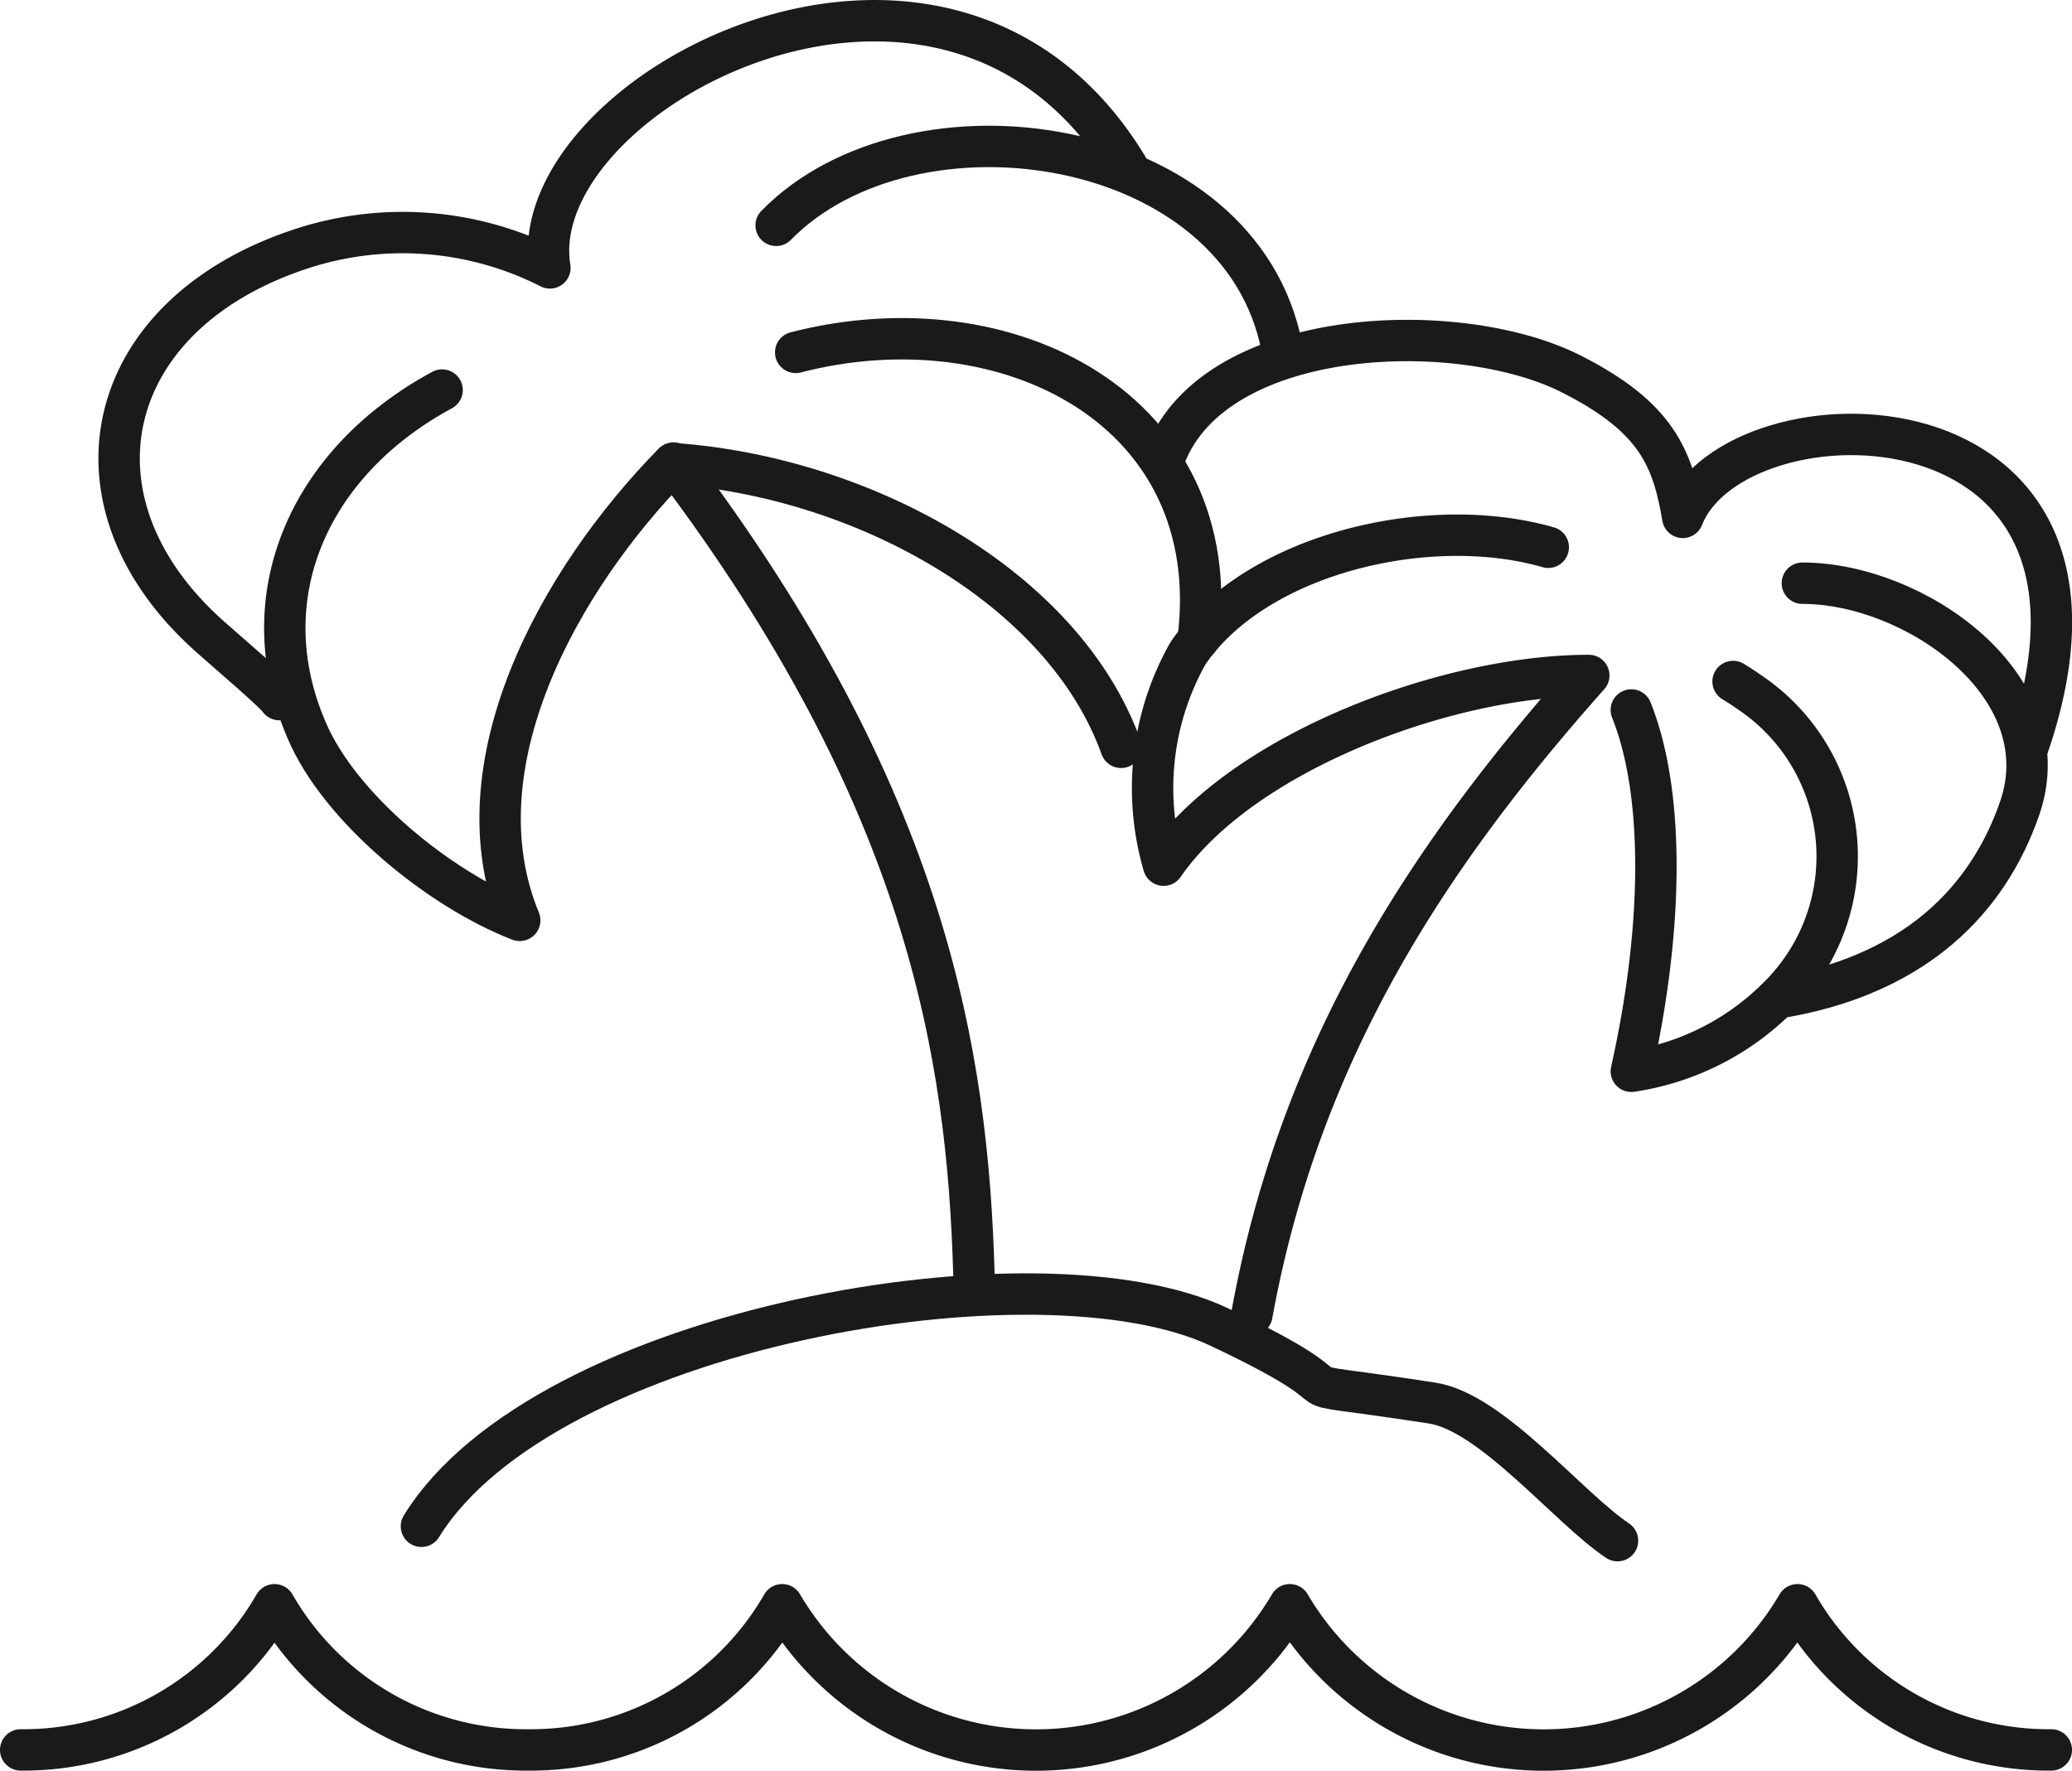 <svg xmlns="http://www.w3.org/2000/svg" viewBox="0 0 72.08 61.6"><defs><style>.cls-1{fill:none;stroke:#1a1a1a;stroke-linecap:round;stroke-linejoin:round;stroke-width:1.44px;}</style></defs><g id="Layer_2" data-name="Layer 2"><g id="Layer_1-2" data-name="Layer 1"><path class="cls-1" d="M71.36,60.88a10.08,10.08,0,0,1-8.83-5.05,10.24,10.24,0,0,1-17.66,0,10.24,10.24,0,0,1-17.66,0,10.08,10.08,0,0,1-8.83,5.05,10.08,10.08,0,0,1-8.83-5.05A10.08,10.08,0,0,1,.72,60.88"></path><path class="cls-1" d="M43.55,45.74c1.7-9.34,6.3-16.14,11.72-22.24-4.94,0-12.09,2.68-14.79,6.6a9.55,9.55,0,0,1,.84-7.36c2.32-3.45,8.34-4.91,12.54-3.7"></path><path class="cls-1" d="M40.45,16.1C42,11.34,50.67,11,54.64,13c3,1.51,3.55,2.95,3.9,5,1.83-4.67,16.4-4.76,12,8"></path><path class="cls-1" d="M62.7,20.29c3.92,0,9,3.58,7.57,7.8-.74,2.15-2.66,5.67-8.38,6.62"></path><path class="cls-1" d="M60.29,23.71c.18.11.37.23.55.36a6.87,6.87,0,0,1,1,10.64,9.09,9.09,0,0,1-5.09,2.56c1.12-5,1.16-9.67,0-12.57"></path><path class="cls-1" d="M33.88,44.32c-.22-7.63-1.62-16.53-10.45-28.21-4,4.07-7.57,10.54-5.35,15.91-2.8-1.08-6.27-3.92-7.41-6.61-2-4.62.06-9.33,4.71-11.84"></path><path class="cls-1" d="M9.72,24.34c-.21-.28-1.29-1.2-2.39-2.17C2,17.46,3.54,10.87,10.59,8.62a11.3,11.3,0,0,1,8.54.7c-1-6.05,13.75-13.94,20.08-3.53"></path><path class="cls-1" d="M27,7.84C31.74,3,43.18,4.64,44.6,12.12"></path><path class="cls-1" d="M27.68,12.26c7.36-1.9,15,2,14,10"></path><path class="cls-1" d="M39,26c-2-5.58-9-9.41-15.58-9.87"></path><path class="cls-1" d="M56.27,53.6c-1.72-1.15-4.39-4.49-6.47-4.79-6.5-1-1.39.19-7.36-2.63-6.26-3-23.51,0-27.78,6.92"></path></g></g></svg>